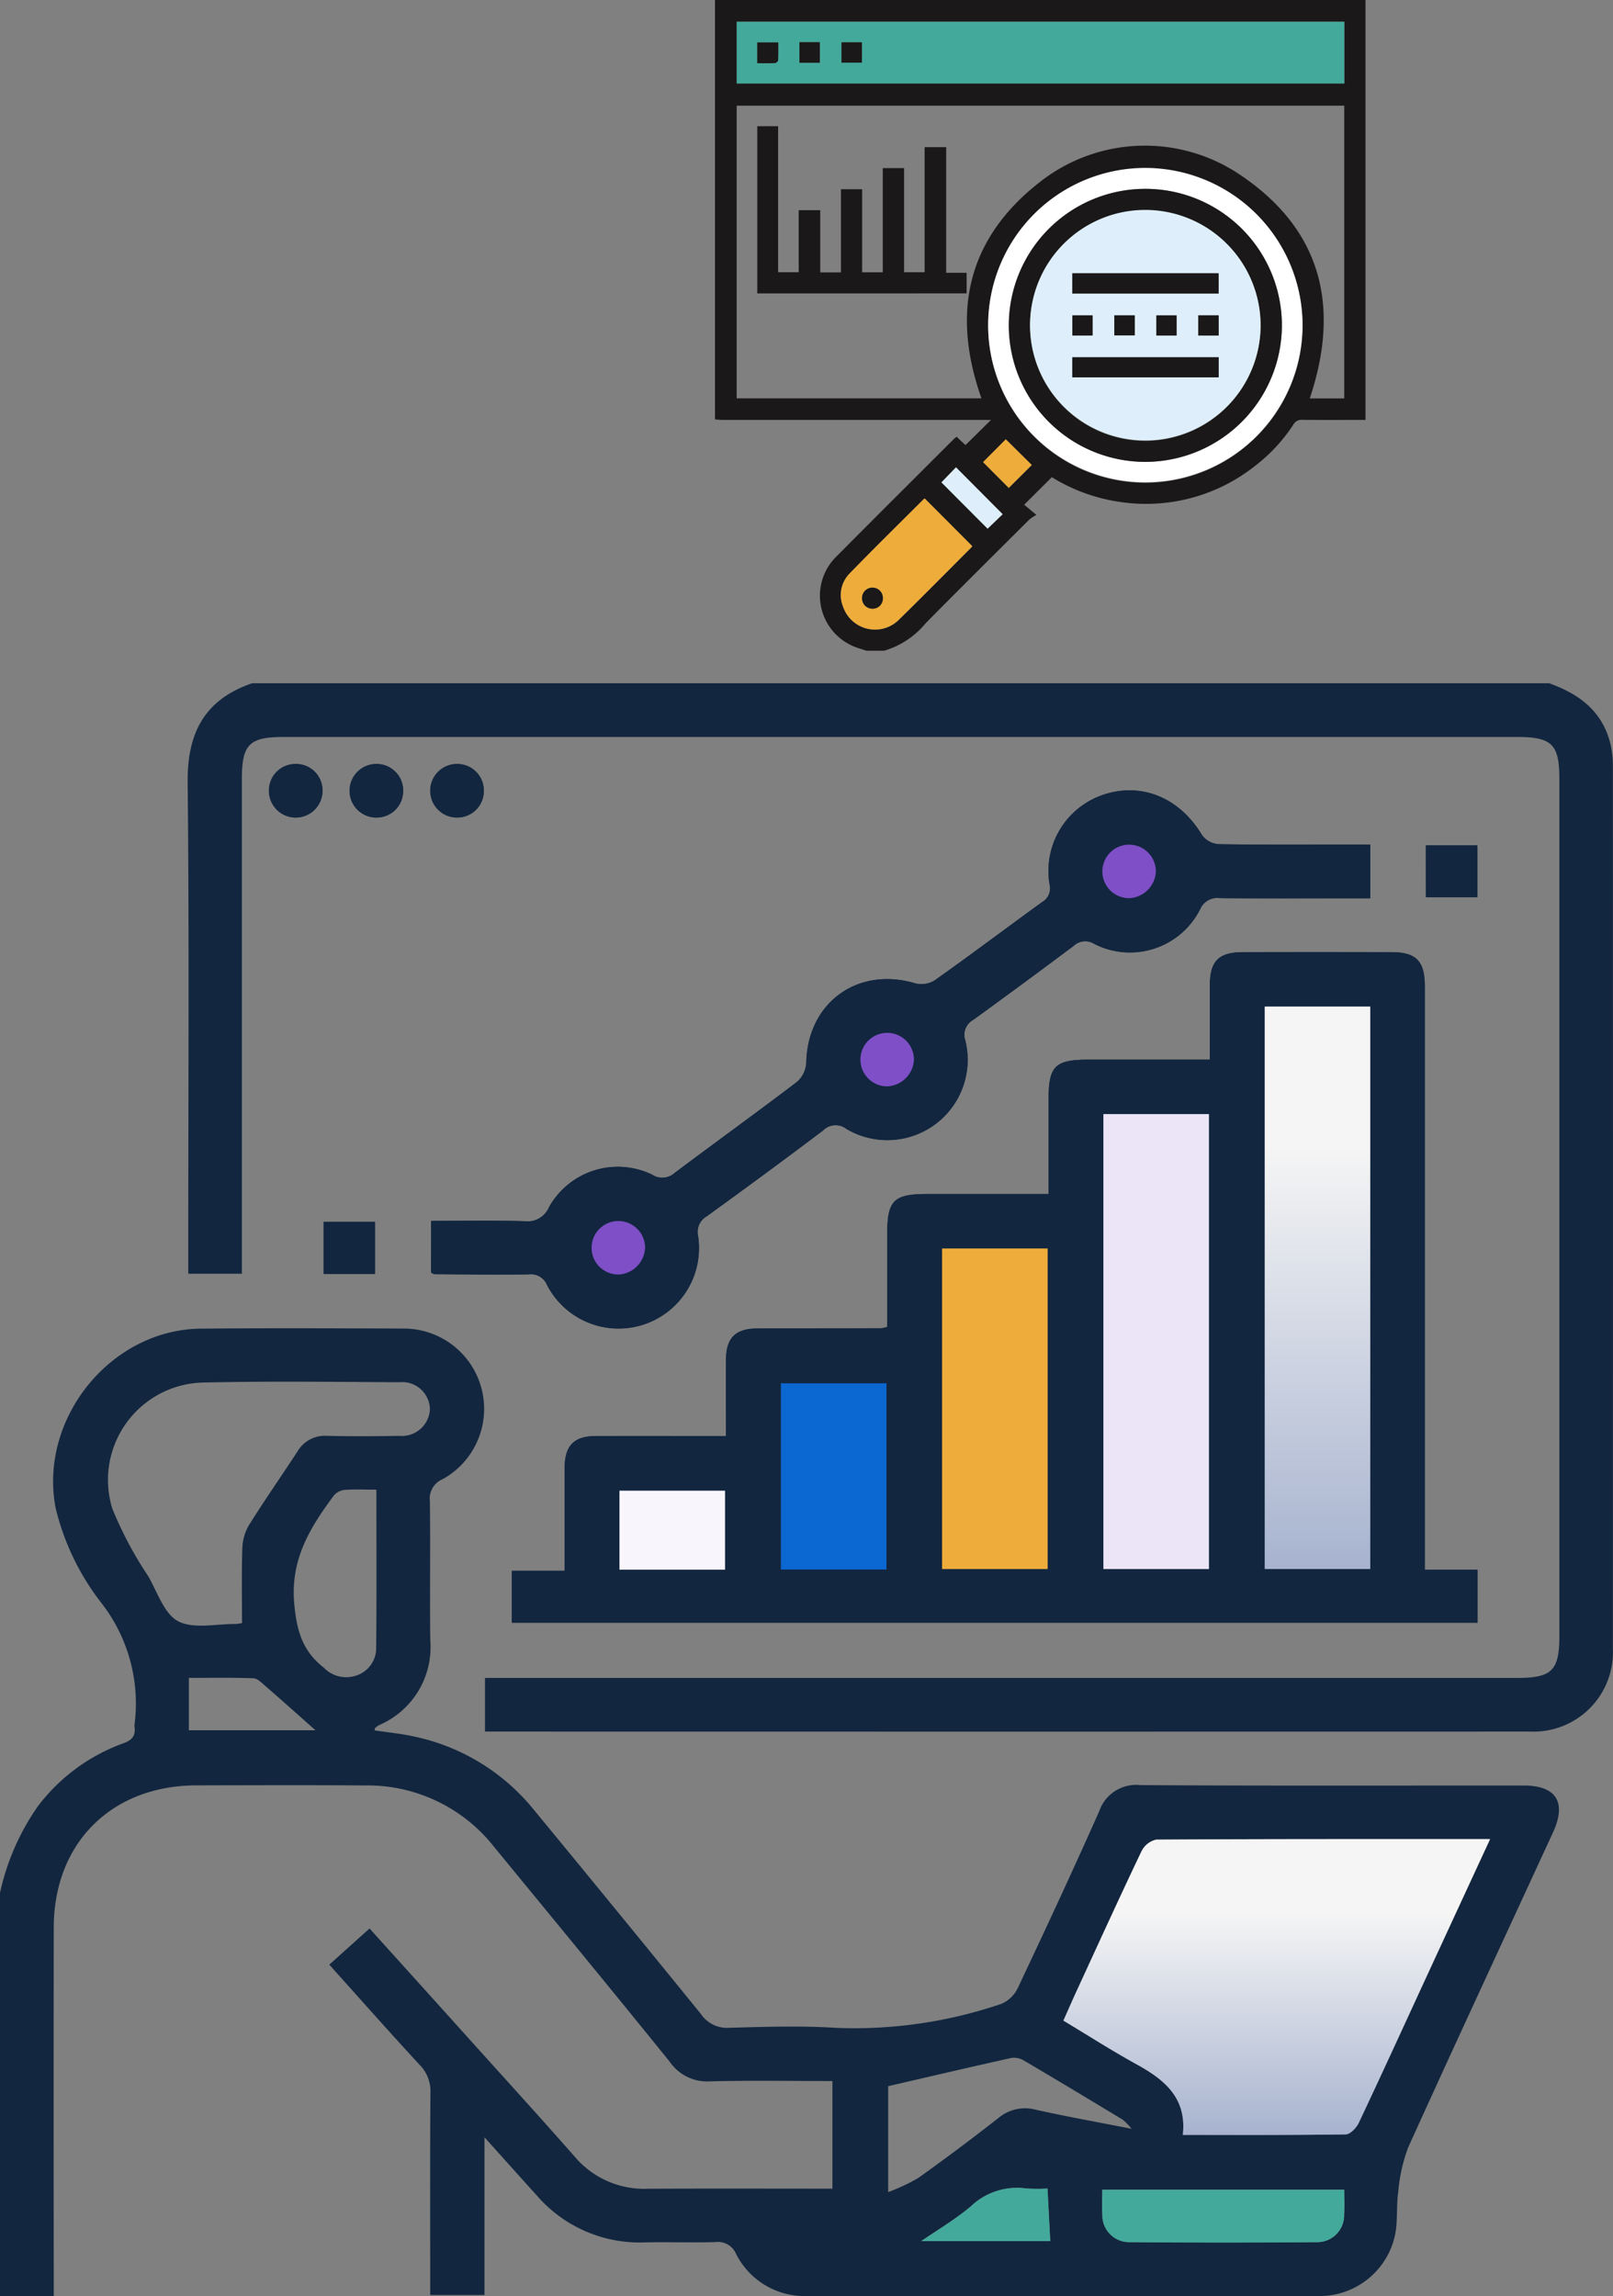 <svg xmlns="http://www.w3.org/2000/svg" xmlns:xlink="http://www.w3.org/1999/xlink" width="137.136" height="195.239" viewBox="0 0 137.136 195.239">
  <rect x="0" y="0" width="137.136" height="195.239" fill="#808080" stroke="none"/>
  <defs>
    <clipPath id="clip-path">
      <rect id="Rectángulo_52648" data-name="Rectángulo 52648" width="137.136" height="137.141" fill="#12263f"/>
    </clipPath>
    <linearGradient id="linear-gradient" x1="0.5" x2="0.5" y2="1" gradientUnits="objectBoundingBox">
      <stop offset="0" stop-color="#f5f5f5"/>
      <stop offset="0.25" stop-color="#f5f5f5"/>
      <stop offset="1" stop-color="#a7b3cf"/>
    </linearGradient>
    <clipPath id="clip-path-2">
      <rect id="Rectángulo_52657" data-name="Rectángulo 52657" width="55.298" height="55.33" fill="none"/>
    </clipPath>
  </defs>
  <g id="Grupo_179466" data-name="Grupo 179466" transform="translate(-4806.547 10792.113)">
    <g id="Grupo_179521" data-name="Grupo 179521">
      <g id="Grupo_179464" data-name="Grupo 179464" transform="translate(4806.547 -10734.015)">
        <g id="Grupo_171292" data-name="Grupo 171292" clip-path="url(#clip-path)">
          <path id="Trazado_212408" data-name="Trazado 212408" d="M118.718,81.117c-3.813,0-7.426-.008-11.04,0-1.885.006-2.653.8-2.673,2.7-.006.571,0,1.143,0,1.714v7.04h-4.479v4.415h82.1v-4.5h-4.485V90.918q0-24,0-48c0-2.2-.721-2.941-2.865-2.944q-6.286-.009-12.571,0c-2.085,0-2.83.748-2.837,2.825s0,4.152,0,6.316H149.55c-2.861,0-3.4.543-3.4,3.4,0,2.647,0,5.294,0,8.025H135.831c-2.857,0-3.4.544-3.4,3.409,0,2.646,0,5.293,0,7.887a2.957,2.957,0,0,1-.464.116c-3.524.008-7.047,0-10.57.02-1.887.008-2.666.8-2.677,2.7-.012,2.087,0,4.174,0,6.443M93.645,67.227c.15.067.233.135.316.136,2.665.014,5.331.046,8,.013a1.471,1.471,0,0,1,1.546.9,6.841,6.841,0,0,0,12.851-4.118,1.553,1.553,0,0,1,.748-1.733q4.974-3.595,9.876-7.287a1.488,1.488,0,0,1,1.978-.13,6.83,6.83,0,0,0,10.109-7.524,1.455,1.455,0,0,1,.7-1.764q4.275-3.1,8.5-6.265a1.439,1.439,0,0,1,1.753-.184,6.679,6.679,0,0,0,9.022-2.962,1.582,1.582,0,0,1,1.675-.924c3.427.03,6.854.013,10.282.013h2.493V30.831h-1.468c-3.808,0-7.617.028-11.424-.035a1.935,1.935,0,0,1-1.407-.77c-1.883-3.158-5.112-4.524-8.372-3.44a6.839,6.839,0,0,0-4.589,7.635,1.345,1.345,0,0,1-.648,1.509c-3.041,2.207-6.046,4.467-9.11,6.641a2.152,2.152,0,0,1-1.638.265c-4.926-1.479-9.2,1.647-9.289,6.781a2.322,2.322,0,0,1-.8,1.6c-3.444,2.622-6.958,5.152-10.417,7.755a1.555,1.555,0,0,1-1.881.126,6.706,6.706,0,0,0-8.769,2.756,1.973,1.973,0,0,1-2.085,1.2c-2.644-.072-5.291-.024-7.944-.024ZM178.222,35.3H182.6V30.9h-4.382ZM88.883,62.9H84.518v4.434h4.365Zm-6.74-38.926a2.277,2.277,0,1,0,2.274,2.243,2.228,2.228,0,0,0-2.274-2.243m9.131,2.3a2.277,2.277,0,1,0-2.268,2.252,2.233,2.233,0,0,0,2.268-2.252m6.857.006a2.277,2.277,0,1,0-2.273,2.246,2.233,2.233,0,0,0,2.273-2.246" transform="translate(-56.999 -17.112)" fill="#12263f"/>
          <path id="Trazado_212409" data-name="Trazado 212409" d="M0,239.569A20.361,20.361,0,0,1,3.22,232.2a15.856,15.856,0,0,1,7.248-5.347c.786-.282,1.079-.667.967-1.44a.517.517,0,0,1,0-.143A13.919,13.919,0,0,0,8.686,215a21.255,21.255,0,0,1-3.954-8.147c-1.459-7.561,4.637-15.194,12.355-15.265,5.761-.053,11.523-.026,17.285-.007a6.83,6.83,0,0,1,3.276,12.8,1.782,1.782,0,0,0-1.1,1.858c.055,3.951-.019,7.9.036,11.856a7.215,7.215,0,0,1-4.357,7.207,1.712,1.712,0,0,0-.34.246c-.025.021-.016.082-.034.2,1.142.175,2.3.281,3.429.538a17.785,17.785,0,0,1,10.038,6.132q7.175,8.706,14.285,17.465a2.674,2.674,0,0,0,2.389,1.154c3.045-.083,6.1-.187,9.139.007A38.7,38.7,0,0,0,85.137,249a2.727,2.727,0,0,0,1.405-1.368c2.353-4.982,4.682-9.977,6.914-15.014a3.317,3.317,0,0,1,3.515-2.216c10.856.066,21.713.031,32.569.034,2.771,0,3.671,1.423,2.5,3.974-4.113,8.933-8.264,17.849-12.321,26.808a14.094,14.094,0,0,0-.845,3.808c-.18,1.261-.007,2.592-.311,3.813a6.562,6.562,0,0,1-6.49,5.006q-21.713.021-43.426,0a6.528,6.528,0,0,1-6.063-3.572,1.674,1.674,0,0,0-1.773-1.014c-2,.057-4-.019-6,.026a11.565,11.565,0,0,1-9.221-4.046c-1.4-1.545-2.786-3.1-4.4-4.892v13.412H36.576v-1.446c0-5.238-.022-10.476.02-15.713a3.207,3.207,0,0,0-.912-2.408c-2.58-2.787-5.093-5.635-7.688-8.523l3.423-3.078c2.931,3.251,5.795,6.422,8.653,9.6,2.93,3.256,5.881,6.493,8.772,9.783A7.715,7.715,0,0,0,55,264.725c5.229-.027,10.458-.008,15.773-.008v-9.153c-3.51,0-6.973-.062-10.433.029a3.85,3.85,0,0,1-3.384-1.649c-4.964-6.148-9.989-12.245-15-18.354a13.685,13.685,0,0,0-10.974-5.16c-4.761-.037-9.523-.017-14.285-.007-7.209.016-12.117,4.9-12.127,12.084q-.021,14.784,0,29.569v1.778H0Zm126.686-4.576c-9.637,0-19.013-.013-28.387.044a1.856,1.856,0,0,0-1.249.993c-1.861,3.9-3.653,7.834-5.46,11.76-.391.849-.764,1.706-1.18,2.637,2.143,1.287,4.14,2.569,6.213,3.71,2.374,1.307,4.294,2.854,3.939,6.008,4.727,0,9.29.024,13.851-.044.383-.006.911-.563,1.111-.987,2.026-4.294,4-8.614,5.987-12.926,1.687-3.655,3.379-7.309,5.175-11.194M20.576,216.629c0-2.146-.044-4.23.025-6.31a4.171,4.171,0,0,1,.547-1.994c1.332-2.137,2.777-4.2,4.157-6.312a2.686,2.686,0,0,1,2.509-1.308c2.045.046,4.092.037,6.138,0a2.387,2.387,0,0,0,2.6-2.269,2.357,2.357,0,0,0-2.576-2.293c-5.52-.023-11.042-.1-16.559.025a8.282,8.282,0,0,0-7.873,10.709,31.866,31.866,0,0,0,3.062,5.764c.774,1.356,1.358,3.216,2.552,3.832,1.324.682,3.245.205,4.906.23a4.57,4.57,0,0,0,.507-.078m75.633,43a5.723,5.723,0,0,0-.729-.762c-2.8-1.693-5.6-3.382-8.425-5.043a1.627,1.627,0,0,0-1.062-.22c-3.485.772-6.96,1.589-10.475,2.4v9.007a16.266,16.266,0,0,0,2.555-1.2q3.477-2.482,6.841-5.12a3.514,3.514,0,0,1,3.183-.677c2.565.57,5.154,1.032,8.113,1.614M32,205.28c-1.031,0-1.884-.045-2.728.023a1.4,1.4,0,0,0-.908.5c-2.01,2.715-3.683,5.411-3.349,9.164.206,2.319.715,4.052,2.518,5.45a2.636,2.636,0,0,0,2.734.675,2.446,2.446,0,0,0,1.715-2.387c.045-4.412.018-8.825.018-13.422M114.283,264.8H93.714c0,.761-.036,1.426.007,2.086a2.282,2.282,0,0,0,2.349,2.372q7.926.068,15.853,0a2.285,2.285,0,0,0,2.352-2.371c.045-.659.008-1.325.008-2.087M16.057,225.737H26.821c-1.387-1.23-2.815-2.508-4.261-3.766-.307-.267-.673-.642-1.024-.655-1.824-.066-3.652-.031-5.478-.031Zm62.265,43.439H89.292c-.082-1.553-.157-2.994-.234-4.47a14.148,14.148,0,0,1-1.853-.012,5.673,5.673,0,0,0-4.669,1.53c-1.352,1.135-2.9,2.042-4.213,2.952" transform="translate(0 -136.713)" fill="#12263f"/>
          <path id="Trazado_212410" data-name="Trazado 212410" d="M171.479,0c2.545.908,4.537,2.383,5.207,5.166A7.91,7.91,0,0,1,176.893,7q.015,37.563,0,75.126a6.75,6.75,0,0,1-7.018,7.01q-43.847.01-87.694,0H81V84.575h87.744c2.973,0,3.6-.626,3.6-3.587q0-36.421,0-72.841c0-2.958-.627-3.581-3.605-3.581H63.9c-2.952,0-3.57.626-3.57,3.614q0,20.138,0,40.277v1.749H55.772V48.558c0-13.378.088-26.757-.051-40.133C55.677,4.21,57.171,1.381,61.2,0Z" transform="translate(-39.767)" fill="#12263f"/>
          <path id="Trazado_212411" data-name="Trazado 212411" d="M170.218,120.988c0-2.268-.009-4.356,0-6.443.011-1.9.79-2.688,2.677-2.7,3.524-.015,7.047-.012,10.57-.02a2.967,2.967,0,0,0,.464-.116c0-2.594,0-5.24,0-7.887,0-2.865.542-3.408,3.4-3.409h10.315c0-2.731,0-5.378,0-8.025,0-2.86.543-3.4,3.4-3.4h10.31c0-2.164-.005-4.24,0-6.316s.752-2.822,2.837-2.825q6.286-.009,12.571,0c2.144,0,2.864.744,2.865,2.944q0,24,0,48v1.575h4.485v4.5h-82.1v-4.415H156.5v-7.04c0-.571,0-1.143,0-1.714.02-1.9.788-2.7,2.673-2.7,3.613-.012,7.227,0,11.04,0m45.8,11.312H225V84.47h-8.975Zm-13.714,0h8.975V93.613h-8.975Zm-13.714,0h8.974V105.041H188.6Zm-4.728-15.793h-8.975v15.834h8.975Zm-13.725,9.13h-8.976v6.717h8.976Z" transform="translate(-108.499 -56.983)" fill="#12263f"/>
          <path id="Trazado_212412" data-name="Trazado 212412" d="M128,72.816v-4.4c2.653,0,5.3-.048,7.944.024a1.974,1.974,0,0,0,2.085-1.2,6.705,6.705,0,0,1,8.769-2.755,1.556,1.556,0,0,0,1.881-.127c3.459-2.6,6.974-5.132,10.417-7.755a2.323,2.323,0,0,0,.8-1.6c.085-5.134,4.362-8.26,9.289-6.781a2.151,2.151,0,0,0,1.638-.265c3.064-2.174,6.069-4.434,9.11-6.641a1.345,1.345,0,0,0,.648-1.509,6.839,6.839,0,0,1,4.589-7.635c3.26-1.085,6.489.281,8.372,3.44a1.935,1.935,0,0,0,1.408.77c3.807.063,7.616.035,11.424.035h1.468v4.561h-2.493c-3.427,0-6.855.017-10.282-.013a1.581,1.581,0,0,0-1.675.924,6.679,6.679,0,0,1-9.022,2.962,1.439,1.439,0,0,0-1.754.184q-4.228,3.161-8.5,6.265a1.455,1.455,0,0,0-.7,1.764,6.83,6.83,0,0,1-10.11,7.524,1.488,1.488,0,0,0-1.978.13q-4.9,3.7-9.876,7.287a1.553,1.553,0,0,0-.748,1.733,6.841,6.841,0,0,1-12.851,4.118,1.471,1.471,0,0,0-1.546-.9c-2.665.033-5.33,0-8-.013-.083,0-.165-.069-.316-.136m59.348-31.84a2.275,2.275,0,1,0-2.269-2.279,2.385,2.385,0,0,0,2.269,2.279m-20.58,16a2.275,2.275,0,1,0-2.26-2.288,2.384,2.384,0,0,0,2.26,2.288m-22.8,16a2.275,2.275,0,1,0-2.321-2.228,2.386,2.386,0,0,0,2.321,2.228" transform="translate(-91.35 -22.702)" fill="#12263f"/>
          <rect id="Rectángulo_52641" data-name="Rectángulo 52641" width="4.382" height="4.407" transform="translate(121.223 13.784)" fill="#12263f"/>
          <rect id="Rectángulo_52642" data-name="Rectángulo 52642" width="4.365" height="4.434" transform="translate(27.518 45.792)" fill="#12263f"/>
          <path id="Trazado_212413" data-name="Trazado 212413" d="M82.143,23.98a2.277,2.277,0,1,1-2.278,2.237,2.233,2.233,0,0,1,2.278-2.237" transform="translate(-56.999 -17.114)" fill="#12263f"/>
          <path id="Trazado_212414" data-name="Trazado 212414" d="M108.363,26.28a2.277,2.277,0,1,1-2.215-2.3,2.236,2.236,0,0,1,2.215,2.3" transform="translate(-74.088 -17.113)" fill="#12263f"/>
          <path id="Trazado_212415" data-name="Trazado 212415" d="M132.313,26.286a2.277,2.277,0,1,1-2.209-2.308,2.237,2.237,0,0,1,2.209,2.308" transform="translate(-91.181 -17.112)" fill="#12263f"/>
          <path id="Trazado_212416" data-name="Trazado 212416" d="M352.054,343.265c-1.8,3.886-3.488,7.539-5.175,11.194-1.99,4.311-3.961,8.632-5.987,12.926-.2.424-.728.981-1.111.987-4.561.068-9.124.044-13.851.044.355-3.154-1.565-4.7-3.939-6.008-2.074-1.141-4.07-2.423-6.214-3.71.416-.931.789-1.788,1.18-2.637,1.808-3.926,3.6-7.859,5.46-11.76a1.856,1.856,0,0,1,1.249-.993c9.375-.057,18.75-.044,28.388-.044" transform="translate(-225.368 -244.985)" fill="url(#linear-gradient)"/>
          <path id="Trazado_212419" data-name="Trazado 212419" d="M347.856,447.4c0,.762.038,1.427-.008,2.087a2.285,2.285,0,0,1-2.352,2.371q-7.926.068-15.853,0a2.282,2.282,0,0,1-2.349-2.372c-.043-.66-.007-1.324-.007-2.086Z" transform="translate(-233.573 -319.304)" fill="#43a99b"/>
          <path id="Trazado_212420" data-name="Trazado 212420" d="M273.562,451.343c1.318-.91,2.861-1.817,4.213-2.952a5.673,5.673,0,0,1,4.669-1.53,14.148,14.148,0,0,0,1.853.012c.077,1.475.153,2.917.234,4.47Z" transform="translate(-195.24 -318.88)" fill="#43a99b"/>
          <rect id="Rectángulo_52643" data-name="Rectángulo 52643" width="8.975" height="47.829" transform="translate(107.524 27.487)" fill="url(#linear-gradient)"/>
          <rect id="Rectángulo_52644" data-name="Rectángulo 52644" width="8.975" height="38.687" transform="translate(93.81 36.63)" fill="#ece5f7"/>
          <rect id="Rectángulo_52645" data-name="Rectángulo 52645" width="8.974" height="27.259" transform="translate(80.096 48.058)" fill="#eeac3a"/>
          <rect id="Rectángulo_52646" data-name="Rectángulo 52646" width="8.975" height="15.834" transform="translate(66.392 59.523)" fill="#0b67d1"/>
          <rect id="Rectángulo_52647" data-name="Rectángulo 52647" width="8.976" height="6.717" transform="translate(52.666 68.653)" fill="#f8f5fd"/>
          <path id="Trazado_212421" data-name="Trazado 212421" d="M329.629,52.488a2.275,2.275,0,1,1,2.278-2.271,2.381,2.381,0,0,1-2.278,2.271" transform="translate(-233.635 -34.214)" fill="#7f4fc7"/>
          <path id="Trazado_212422" data-name="Trazado 212422" d="M257.77,108.371a2.275,2.275,0,1,1,2.288-2.262,2.378,2.378,0,0,1-2.288,2.262" transform="translate(-182.356 -74.097)" fill="#7f4fc7"/>
          <path id="Trazado_212423" data-name="Trazado 212423" d="M177.994,164.254a2.275,2.275,0,1,1,2.227-2.323,2.38,2.38,0,0,1-2.227,2.323" transform="translate(-125.376 -113.98)" fill="#7f4fc7"/>
        </g>
      </g>
      <g id="Grupo_179465" data-name="Grupo 179465" transform="translate(4867.34 -10792.113)">
        <g id="Grupo_171294" data-name="Grupo 171294" clip-path="url(#clip-path-2)">
          <path id="Trazado_212424" data-name="Trazado 212424" d="M14.373,55.33H12.86c-.387-.134-.787-.24-1.16-.407a4.666,4.666,0,0,1-1.339-7.645c3.294-3.324,6.614-6.622,9.924-9.931.072-.072.156-.133.249-.212l.756.711,2.173-2.139h-.574q-11.1,0-22.193,0c-.232,0-.464-.028-.7-.043V0H55.3V35.707h-.614c-1.585,0-3.17.009-4.754-.007a.774.774,0,0,0-.753.385,14.217,14.217,0,0,1-3.333,3.58,14.885,14.885,0,0,1-11.2,3.043,15.063,15.063,0,0,1-6.012-2.134l-2.354,2.342,1.043.867a3.845,3.845,0,0,0-.594.385c-2.947,2.936-5.9,5.865-8.823,8.826a7.218,7.218,0,0,1-3.531,2.337M53.492,8.984H1.839V33.87H22.65c-2.576-7.283-1.218-13.553,4.927-18.362a14.444,14.444,0,0,1,16.855-.781c7.112,4.666,8.777,11.263,6.128,19.153h2.932ZM53.5,1.846H1.842V7.095H53.5ZM49.95,27.669A13.364,13.364,0,1,0,36.557,41.053,13.386,13.386,0,0,0,49.95,27.669M17.834,42.394a.152.152,0,0,0-.07.029c-2.113,2.112-4.245,4.2-6.325,6.348a2.611,2.611,0,0,0-.554,2.813,2.871,2.871,0,0,0,4.785,1.073c2.056-2.015,4.077-4.066,6.112-6.1a.737.737,0,0,0,.087-.115l-4.035-4.045m5.338,2.558,1.28-1.23-3.968-3.988-1.235,1.281,3.924,3.937m1.8-3.468,1.953-1.946-2.208-2.182-1.929,1.938,2.183,2.19" fill="#1a1818"/>
          <path id="Trazado_212425" data-name="Trazado 212425" d="M68.67,22.3H17.015V17.049H68.67ZM18.759,20.579c.541,0,1.023.013,1.5-.011.1,0,.266-.147.27-.232.025-.512.013-1.026.013-1.526H18.759Zm3.586-.04h1.736v-1.75H22.345Zm3.577-.007h1.739V18.8H25.922Z" transform="translate(-15.173 -15.203)" fill="#43a99b"/>
          <path id="Trazado_212426" data-name="Trazado 212426" d="M241.2,145.249a13.364,13.364,0,1,1-13.383-13.392A13.387,13.387,0,0,1,241.2,145.249m-13.341,11.6a11.607,11.607,0,1,0-11.636-11.533,11.611,11.611,0,0,0,11.636,11.533" transform="translate(-191.254 -117.579)" fill="#fff"/>
          <path id="Trazado_212427" data-name="Trazado 212427" d="M105.969,391.527,110,395.572a.743.743,0,0,1-.087.115c-2.035,2.037-4.056,4.087-6.112,6.1a2.871,2.871,0,0,1-4.785-1.073,2.612,2.612,0,0,1,.554-2.813c2.08-2.143,4.212-4.236,6.325-6.348a.151.151,0,0,1,.07-.03M102.4,400a.887.887,0,1,0-1.773.02.882.882,0,0,0,.9.868A.867.867,0,0,0,102.4,400" transform="translate(-88.134 -349.133)" fill="#eeac3a"/>
          <path id="Trazado_212428" data-name="Trazado 212428" d="M181.687,372.182l-3.924-3.937,1.235-1.28,3.968,3.988-1.28,1.23" transform="translate(-158.515 -327.229)" fill="#deeffb"/>
          <path id="Trazado_212429" data-name="Trazado 212429" d="M212.648,349.13l-2.183-2.19L212.394,345l2.208,2.182-1.953,1.946" transform="translate(-187.676 -307.646)" fill="#eeac3a"/>
          <path id="Trazado_212430" data-name="Trazado 212430" d="M33.161,113.354V99.139h1.771v12.414h1.75v-5.276h1.831v5.291h1.762v-7.074h1.8v7.066H43.83V102.7h1.811v8.852h1.747V100.918h1.831V111.6h1.739v1.75Z" transform="translate(-29.57 -88.405)" fill="#1a1818"/>
          <path id="Trazado_212431" data-name="Trazado 212431" d="M33.126,35.077V33.308h1.787c0,.5.013,1.014-.013,1.526,0,.085-.172.227-.27.232-.481.024-.963.011-1.5.011" transform="translate(-29.539 -29.701)" fill="#1a1818"/>
          <rect id="Rectángulo_52649" data-name="Rectángulo 52649" width="1.736" height="1.75" transform="translate(7.173 3.586)" fill="#1a1818"/>
          <rect id="Rectángulo_52650" data-name="Rectángulo 52650" width="1.739" height="1.731" transform="translate(10.749 3.597)" fill="#1a1818"/>
          <path id="Trazado_212432" data-name="Trazado 212432" d="M242.281,171.514a11.607,11.607,0,1,1,11.584-11.683,11.64,11.64,0,0,1-11.584,11.683m9.771-11.587a9.8,9.8,0,1,0-9.786,9.8,9.816,9.816,0,0,0,9.786-9.8" transform="translate(-205.671 -132.241)" fill="#1a1818"/>
          <path id="Trazado_212433" data-name="Trazado 212433" d="M117.181,462.334a.867.867,0,0,1-.872.888.882.882,0,0,1-.9-.868.887.887,0,1,1,1.773-.02" transform="translate(-102.911 -411.463)" fill="#1a1818"/>
          <path id="Trazado_212434" data-name="Trazado 212434" d="M267.017,174.674a9.8,9.8,0,1,1-9.8-9.837,9.818,9.818,0,0,1,9.8,9.837m-16.01-2.722h12.442v-1.726H251.007Zm0,7.123h12.447v-1.71H251.007Zm12.449-5.274h-1.734v1.719h1.734Zm-10.722,0h-1.722v1.717h1.722Zm3.586,0h-1.738v1.7h1.738Zm3.556,0h-1.72v1.716h1.72Z" transform="translate(-220.636 -146.989)" fill="#deeffb"/>
          <rect id="Rectángulo_52651" data-name="Rectángulo 52651" width="12.442" height="1.726" transform="translate(30.371 23.237)" fill="#1a1818"/>
          <rect id="Rectángulo_52652" data-name="Rectángulo 52652" width="12.447" height="1.71" transform="translate(30.371 30.376)" fill="#1a1818"/>
          <rect id="Rectángulo_52653" data-name="Rectángulo 52653" width="1.734" height="1.719" transform="translate(41.085 26.812)" fill="#1a1818"/>
          <rect id="Rectángulo_52654" data-name="Rectángulo 52654" width="1.722" height="1.717" transform="translate(30.375 26.814)" fill="#1a1818"/>
          <rect id="Rectángulo_52655" data-name="Rectángulo 52655" width="1.738" height="1.705" transform="translate(33.945 26.813)" fill="#1a1818"/>
          <rect id="Rectángulo_52656" data-name="Rectángulo 52656" width="1.72" height="1.716" transform="translate(37.519 26.816)" fill="#1a1818"/>
        </g>
      </g>
    </g>
  </g>
</svg>
